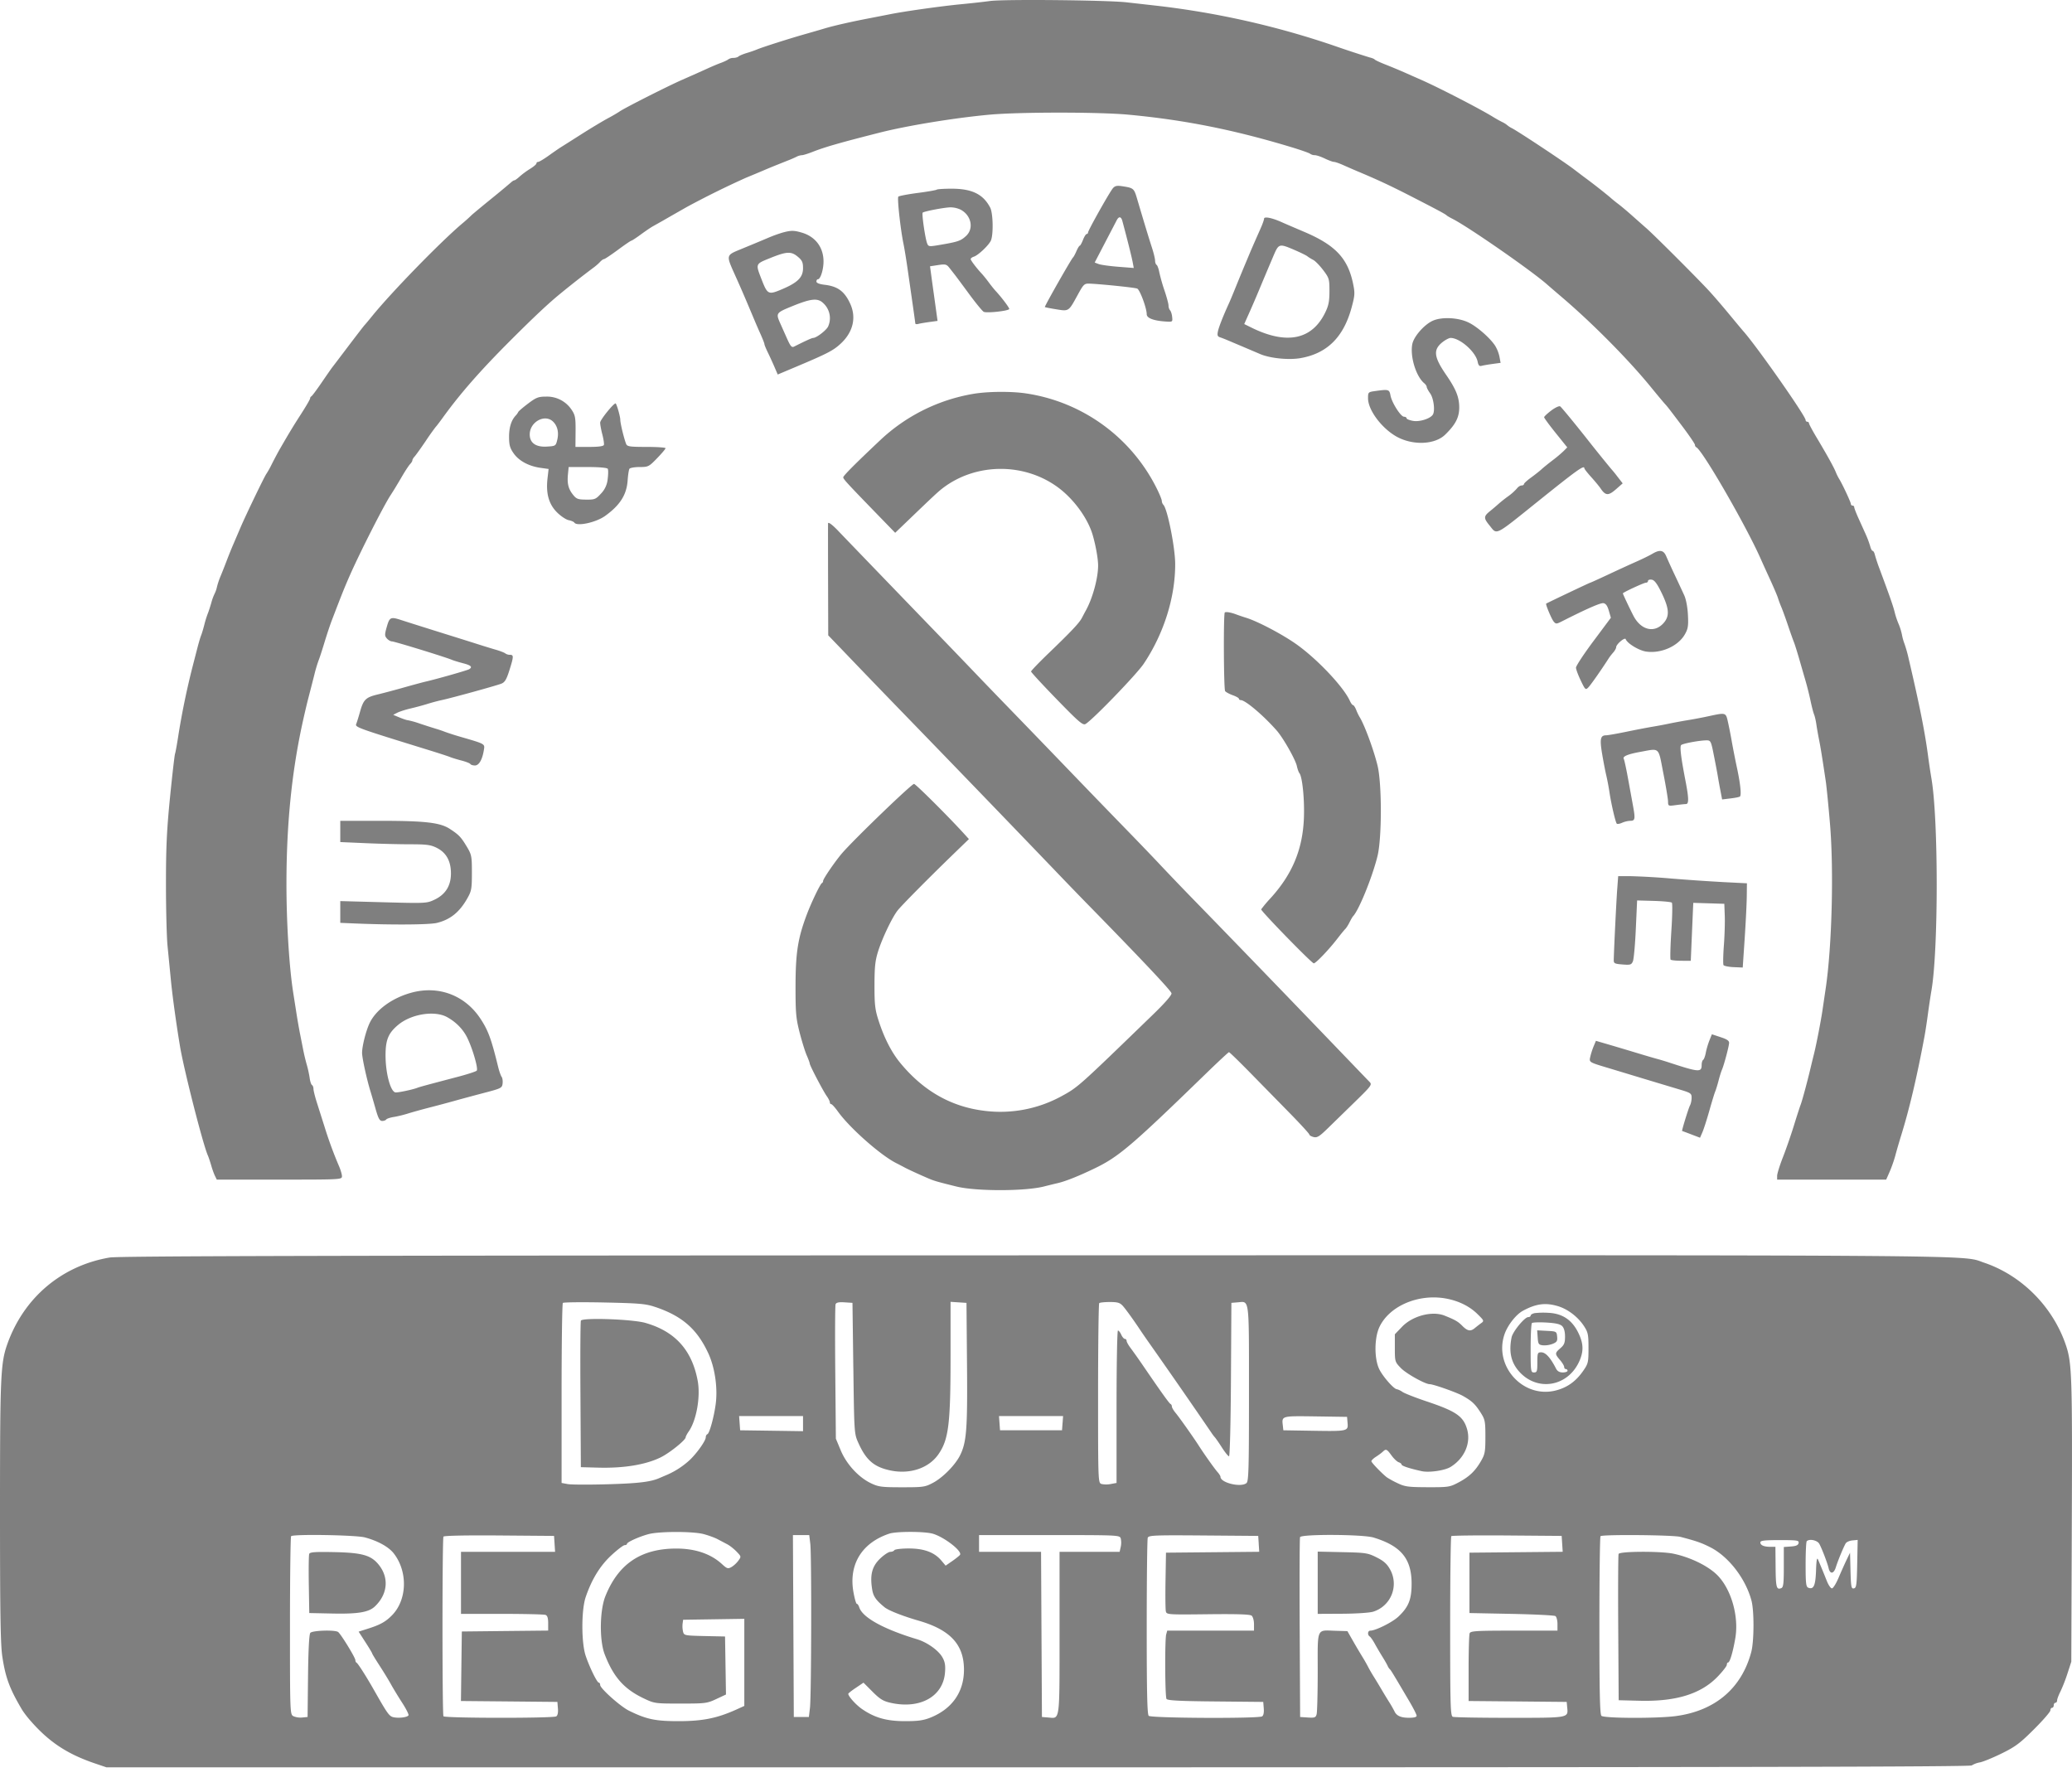 <svg width="80" height="69" xmlns="http://www.w3.org/2000/svg">
    <path opacity=".5" fill-rule="evenodd" clip-rule="evenodd" d="M38.222.039c-.213.03-.723.087-1.133.126-.765.074-2.178.273-2.75.389-.179.035-.543.107-.81.158-.685.132-1.343.282-1.683.384-.16.048-.524.154-.81.235-.61.174-1.628.5-1.812.58a4.391 4.391 0 0 1-.388.134c-.142.043-.287.103-.32.134-.034.032-.123.057-.198.057a.355.355 0 0 0-.197.055c-.034.03-.164.091-.288.137-.125.045-.372.15-.55.232-.179.082-.6.27-.94.419-.579.254-2.286 1.119-2.427 1.23a6.46 6.46 0 0 1-.453.262c-.213.116-.68.397-1.036.624-.355.226-.704.447-.774.49-.07.044-.28.188-.466.322-.187.133-.37.243-.407.243-.038 0-.068.026-.068.059s-.11.126-.243.208a3.21 3.21 0 0 0-.404.297c-.088.081-.18.148-.205.148-.025 0-.083.037-.13.081a34.71 34.71 0 0 1-.798.661c-.392.319-.727.598-.744.621a6.297 6.297 0 0 1-.357.318c-.857.73-2.716 2.64-3.463 3.56-.124.153-.256.311-.293.35-.037.04-.32.408-.63.817-.31.41-.587.774-.615.81-.029.035-.211.297-.406.582-.194.285-.375.527-.402.54-.027.011-.049.048-.049.08 0 .034-.155.3-.344.594-.308.478-.443.7-.833 1.375-.062.107-.194.355-.293.55a3.6 3.6 0 0 1-.215.389c-.05.047-.788 1.575-1 2.071l-.291.68c-.062.142-.18.434-.26.647-.082.214-.186.476-.232.583a2.953 2.953 0 0 0-.128.388 1.087 1.087 0 0 1-.09.26 2.078 2.078 0 0 0-.129.355c-.046.16-.108.35-.138.421a4.12 4.12 0 0 0-.13.42c-.04.161-.098.35-.127.422-.03.07-.101.318-.16.55l-.167.647a29.64 29.64 0 0 0-.544 2.622c-.054.356-.114.69-.133.742-.02.053-.107.81-.194 1.681-.127 1.268-.158 1.943-.157 3.368 0 .98.028 2.045.06 2.365l.13 1.327c.06.623.208 1.694.352 2.557.15.902.885 3.783 1.073 4.208.031.07.09.246.131.388.04.143.106.325.145.405l.071.145h2.417c2.377 0 2.416-.002 2.416-.13 0-.072-.054-.254-.12-.404a15.595 15.595 0 0 1-.552-1.505l-.296-.933c-.073-.228-.132-.467-.132-.53s-.026-.131-.058-.15c-.032-.02-.073-.146-.09-.28a4.086 4.086 0 0 0-.11-.502 7.572 7.572 0 0 1-.133-.55l-.128-.647c-.039-.196-.1-.546-.136-.777a776.56 776.56 0 0 0-.127-.81c-.155-.985-.262-2.7-.261-4.207.001-2.212.189-4.162.58-6.02.075-.356.193-.866.262-1.133.07-.267.174-.675.233-.906a5.5 5.5 0 0 1 .162-.55c.031-.072.131-.377.223-.68.091-.303.222-.696.29-.874.402-1.05.494-1.278.701-1.748.386-.876 1.294-2.664 1.561-3.075.136-.21.217-.342.472-.776.115-.196.248-.395.294-.442.046-.047.084-.11.084-.141 0-.03.036-.094.081-.141.045-.047.24-.319.433-.603a9.69 9.69 0 0 1 .39-.55c.022-.018.154-.192.294-.386.657-.906 1.426-1.783 2.556-2.915.943-.943 1.51-1.476 1.98-1.857a37.323 37.323 0 0 1 1.223-.96c.1-.071.228-.18.284-.243.056-.062.127-.113.156-.113.03 0 .27-.16.536-.356.264-.196.5-.356.521-.356.023 0 .19-.11.371-.243.182-.133.39-.274.462-.313l.374-.21c.315-.182.637-.365.939-.537a35.009 35.009 0 0 1 2.282-1.127c.231-.095.537-.223.68-.284.23-.099.37-.156 1.003-.408.089-.036.212-.09.274-.122a.549.549 0 0 1 .202-.057c.049 0 .231-.057.405-.125.476-.188 1.04-.35 2.582-.742 1.083-.276 2.933-.577 4.272-.698 1.165-.104 4.213-.104 5.34.001 2.166.201 4.095.586 6.312 1.259.356.108.675.22.709.25a.32.32 0 0 0 .181.055c.066 0 .24.058.388.13.147.07.305.129.35.129.047 0 .209.056.36.124.153.068.38.167.504.22.841.352 1.313.573 2.169 1.012 1.011.52 1.273.66 1.327.715.018.018.118.076.224.13.6.303 3.013 1.977 3.639 2.524.102.09.372.322.602.518 1.167.997 2.537 2.38 3.397 3.431.247.303.495.6.55.66.12.133.111.121.7.9.257.343.468.654.468.691 0 .038.022.078.049.09.236.105 1.935 3.048 2.497 4.326.055.125.215.478.356.784.14.306.277.627.303.712.025.085.084.242.13.35.045.106.162.426.258.711s.2.576.23.648c.029.07.116.347.194.614.077.267.19.66.253.874.062.214.15.564.194.777.045.214.105.447.134.518.03.071.07.246.09.388.02.143.067.405.102.583.061.302.12.67.262 1.618.031.214.105.957.163 1.651.15 1.802.073 4.736-.167 6.344l-.124.841c-.06.409-.242 1.35-.327 1.683a44.8 44.8 0 0 0-.134.55c-.128.54-.33 1.287-.386 1.425-.028.07-.144.429-.257.795-.113.367-.305.92-.427 1.23-.121.31-.22.629-.22.71v.145h4.211l.135-.307c.074-.17.173-.453.22-.631.047-.178.149-.528.226-.777.32-1.033.606-2.252.899-3.82.033-.177.093-.57.133-.873.041-.303.1-.696.131-.874.275-1.557.275-6.664 0-8.221a27.32 27.32 0 0 1-.13-.874c-.126-.938-.322-1.92-.743-3.722a5.265 5.265 0 0 0-.163-.583 2.068 2.068 0 0 1-.1-.356 2.242 2.242 0 0 0-.131-.42 3.121 3.121 0 0 1-.151-.454c-.058-.236-.177-.578-.588-1.683a6.4 6.4 0 0 1-.177-.534c-.018-.08-.056-.145-.084-.145-.027 0-.07-.08-.094-.176a3.68 3.68 0 0 0-.176-.47l-.287-.635c-.084-.188-.154-.37-.154-.404a.064.064 0 0 0-.065-.063.065.065 0 0 1-.065-.065c0-.065-.34-.791-.455-.97a1.94 1.94 0 0 1-.128-.26c-.075-.188-.345-.674-.75-1.351-.157-.263-.285-.503-.285-.534 0-.031-.029-.057-.065-.057a.065.065 0 0 1-.064-.065c0-.157-1.859-2.811-2.395-3.42-.054-.061-.295-.35-.537-.643-.241-.293-.59-.7-.776-.903-.416-.456-2.14-2.18-2.445-2.445-.123-.107-.37-.326-.55-.486-.179-.16-.422-.364-.54-.453a4.84 4.84 0 0 1-.321-.263 23.32 23.32 0 0 0-1.012-.788l-.39-.296c-.356-.272-2.105-1.431-2.363-1.566a.94.94 0 0 1-.194-.124.876.876 0 0 0-.194-.12 5.41 5.41 0 0 1-.356-.2c-.512-.316-2.111-1.14-2.784-1.435a230.7 230.7 0 0 1-.647-.286 22.41 22.41 0 0 0-.712-.296c-.214-.084-.403-.172-.42-.196-.018-.023-.106-.06-.195-.08a40.632 40.632 0 0 1-1.392-.459A32.807 32.807 0 0 0 44.696.225L43.498.09c-.765-.086-4.749-.125-5.276-.051Zm4.748 7.227c-.128.148-.96 1.629-.96 1.708 0 .033-.025.06-.053.06-.03 0-.093.101-.142.226-.049.124-.105.226-.126.226-.02 0-.078.095-.128.21-.05.116-.11.226-.131.243-.064.053-1.11 1.893-1.088 1.915.01.011.208.05.438.087.492.08.476.09.824-.545.236-.431.259-.453.472-.445.426.016 1.728.15 1.83.19.103.04.369.755.369.992 0 .146.257.247.712.279.289.02.29.018.27-.175-.01-.106-.047-.222-.08-.255a.301.301 0 0 1-.06-.183c0-.067-.07-.33-.157-.586a7.074 7.074 0 0 1-.201-.708c-.025-.134-.072-.26-.103-.279-.032-.02-.058-.093-.058-.163s-.054-.294-.12-.498c-.114-.35-.298-.954-.57-1.875-.123-.42-.138-.433-.575-.5-.206-.032-.283-.016-.363.076Zm-6.801.055c-.02.02-.35.078-.734.128s-.721.115-.75.143c-.05.05.083 1.266.2 1.83.034.16.11.626.168 1.035.236 1.643.283 1.977.286 2.027.001.03.054.04.116.022.062-.017.255-.05.428-.074l.316-.043-.042-.302-.1-.723c-.033-.232-.08-.57-.104-.753l-.045-.33.313-.048c.281-.042.326-.031.433.105l.196.25c.043.053.296.394.563.757.267.363.524.676.572.695.136.056.982-.04.982-.113 0-.057-.317-.474-.537-.707a5.19 5.19 0 0 1-.255-.32 5.042 5.042 0 0 0-.26-.324c-.197-.208-.437-.522-.437-.572 0-.031.056-.074.124-.095.161-.052.548-.413.649-.606.109-.209.095-1.066-.02-1.288-.27-.518-.703-.73-1.492-.73-.294 0-.55.017-.57.036Zm.914.77c.417.216.527.731.217 1.018-.202.188-.311.226-.977.34-.462.079-.476.077-.528-.058-.076-.202-.211-1.14-.17-1.181.05-.05.806-.196 1.063-.205a.945.945 0 0 1 .395.086Zm6.251.44c.21.782.367 1.413.406 1.628l.034.187-.602-.047c-.33-.026-.67-.073-.754-.105l-.152-.058.397-.762.456-.875c.082-.155.168-.142.215.032Zm5.472-.088c0 .04-.061.212-.136.38-.303.684-.37.84-.512 1.181a85.647 85.647 0 0 0-.481 1.165c-.094.232-.198.48-.231.55-.21.458-.38.888-.419 1.062-.035.161-.02.209.075.24.065.022.206.076.312.122l.615.26.62.264c.38.165 1.102.239 1.56.16 1.034-.18 1.67-.813 1.98-1.967.123-.456.128-.547.055-.901-.205-.993-.69-1.503-1.917-2.02-.32-.136-.706-.301-.857-.369-.369-.164-.664-.22-.664-.127Zm-18.578.533a5.217 5.217 0 0 0-.55.198c-.384.162-.59.248-1.069.445-.584.24-.58.221-.23 1 .182.403.35.79.522 1.198l.259.615c.045.106.143.332.219.5.075.17.137.33.136.357 0 .027.057.165.126.308.07.142.185.394.257.56l.13.302.764-.322c1.17-.494 1.389-.609 1.674-.876.475-.444.605-1.007.358-1.541-.218-.473-.48-.666-.983-.725-.207-.025-.319-.069-.319-.126 0-.049.026-.088.057-.088.104 0 .224-.398.217-.715-.012-.53-.32-.93-.831-1.083-.305-.09-.42-.092-.737-.007Zm20.252.92c.048.039.15.101.224.139.075.037.247.213.382.39.232.308.244.347.244.813 0 .389-.032.558-.16.821-.511 1.061-1.492 1.262-2.86.585l-.27-.133.133-.299c.163-.363.31-.702.505-1.172.157-.375.289-.689.489-1.159.2-.472.224-.48.757-.255.257.11.508.23.556.27Zm-19.675.017c.165.138.2.215.2.44 0 .353-.203.556-.814.815-.527.223-.558.207-.789-.387-.234-.604-.242-.586.34-.82.633-.256.807-.264 1.063-.048Zm.95 1.763c.276.23.364.609.218.93-.066.144-.452.44-.573.44-.051 0-.3.113-.736.333-.095.048-.14-.002-.28-.315l-.253-.568c-.183-.41-.178-.417.485-.686.678-.275.935-.306 1.14-.134Zm23.553.712c-.33.155-.726.611-.78.902-.09.478.145 1.243.462 1.506.052.043.095.107.095.142 0 .034.061.148.136.253.132.186.193.668.102.815-.096.156-.505.287-.76.244-.14-.024-.255-.07-.255-.102 0-.032-.044-.059-.098-.059-.126 0-.47-.54-.523-.82-.044-.235-.07-.243-.567-.175-.297.041-.3.044-.3.285 0 .44.504 1.128 1.071 1.46.623.365 1.5.339 1.906-.057.408-.397.55-.678.544-1.075-.006-.385-.13-.688-.502-1.23-.472-.686-.51-.963-.168-1.248.12-.1.272-.182.337-.182.359 0 .967.534 1.044.917.029.144.067.184.152.16.063-.017.254-.05.424-.073l.31-.042-.044-.239a1.377 1.377 0 0 0-.173-.432c-.2-.299-.694-.73-1.018-.886-.406-.197-1.048-.226-1.395-.064Zm-17.765 2.824a6.924 6.924 0 0 0-3.56 1.784c-.974.918-1.425 1.372-1.425 1.432 0 .069.145.226 1.322 1.439l.683.703.438-.42c1.078-1.036 1.226-1.173 1.409-1.312 1.294-.981 3.167-.98 4.47.002.595.45 1.123 1.18 1.308 1.813.118.402.21.92.21 1.184 0 .482-.211 1.256-.471 1.729-.04.07-.109.202-.155.29-.1.194-.416.529-1.303 1.381-.363.35-.66.66-.66.688 0 .029.446.512.991 1.073.85.875 1.009 1.011 1.11.955.266-.149 1.973-1.915 2.249-2.327.777-1.16 1.22-2.568 1.215-3.86-.003-.632-.3-2.12-.455-2.275a.25.25 0 0 1-.062-.154c0-.051-.09-.27-.2-.489a6.746 6.746 0 0 0-5.028-3.657c-.582-.09-1.528-.08-2.086.021Zm-17.155.37c-.195.147-.366.293-.378.324a.569.569 0 0 1-.097.136c-.172.182-.258.457-.258.82 0 .314.032.434.174.637.2.29.585.499 1.037.563l.315.044-.042.371c-.065.575.05.987.366 1.303.146.146.349.282.45.302.101.02.2.063.219.093.097.158.838-.002 1.192-.258.574-.413.828-.814.867-1.366.014-.21.046-.413.069-.45.024-.039.2-.07.39-.07.336 0 .362-.013.677-.338.18-.186.328-.361.328-.389 0-.027-.332-.05-.738-.05-.642 0-.743-.015-.783-.113-.085-.213-.227-.8-.227-.937 0-.115-.118-.539-.174-.625-.041-.064-.603.623-.603.738 0 .073.038.28.085.459.046.18.073.36.059.402-.017.05-.208.076-.562.076h-.536l.005-.599c.004-.527-.014-.626-.15-.83a1.14 1.14 0 0 0-.985-.513c-.302 0-.387.033-.7.27Zm39.504.269c-.15.113-.272.229-.273.257-.002.028.199.301.445.607l.448.557-.14.142a5.18 5.18 0 0 1-.432.362c-.16.122-.35.275-.42.341-.072.066-.254.21-.405.32-.152.109-.275.223-.275.252 0 .03-.042.054-.094.054-.051 0-.131.052-.178.116a2.038 2.038 0 0 1-.343.305 5.167 5.167 0 0 0-.365.289c-.059.054-.21.183-.337.286-.24.194-.243.266-.018.54.31.38.159.455 1.92-.958 1.484-1.191 1.742-1.375 1.747-1.242 0 .027.12.18.265.34.144.16.308.358.363.44.19.28.298.286.587.035l.265-.232-.207-.267a4.557 4.557 0 0 0-.245-.3 64.209 64.209 0 0 1-.963-1.197c-.508-.64-.958-1.185-1-1.21-.04-.023-.197.05-.345.163Zm-38.534.43c.17.172.226.423.156.707-.056.229-.065.234-.405.254-.423.024-.656-.143-.656-.47 0-.486.59-.806.905-.49Zm2.107 1.818c.023.037.021.216-.003.397a.92.92 0 0 1-.26.563c-.198.216-.242.234-.572.23-.315-.002-.376-.025-.507-.19-.18-.227-.23-.43-.194-.793l.027-.275h.733c.441 0 .75.027.776.068Zm8.506 2.109c-.002.03-.002 1.016.001 2.189l.006 2.132.468.486a535.257 535.257 0 0 0 2.466 2.559 1644.51 1644.51 0 0 1 5.776 5.986c.353.37.976 1.016 1.386 1.434 2.065 2.112 3.141 3.255 3.158 3.355.012.07-.252.372-.714.82-2.922 2.83-2.89 2.801-3.55 3.162a4.92 4.92 0 0 1-2.966.554c-1.283-.158-2.353-.768-3.243-1.848-.339-.412-.623-.968-.84-1.644-.134-.416-.156-.61-.155-1.36.002-.725.027-.95.147-1.327.163-.507.533-1.28.742-1.55.15-.193 1.152-1.206 2.136-2.16l.621-.601-.188-.207c-.614-.674-1.868-1.923-1.932-1.923-.094 0-2.26 2.086-2.764 2.66-.26.298-.745 1.002-.745 1.084 0 .035-.022.075-.048.086-.062.028-.41.752-.585 1.22-.341.906-.428 1.456-.432 2.718-.002 1.059.015 1.27.153 1.813.086.338.21.738.275.89.066.15.12.297.12.325 0 .073.509 1.047.655 1.255.067.094.121.203.121.242 0 .04.025.071.054.071.03 0 .148.13.262.29.452.629 1.64 1.68 2.245 1.985.105.053.249.128.32.167.141.076.579.277.941.432.212.09.342.127 1.066.306.757.187 2.644.186 3.382-.002.151-.039.384-.096.518-.127.308-.07.822-.275 1.44-.573.924-.446 1.422-.87 4.239-3.605.498-.484.923-.88.944-.88.022 0 .387.355.811.787l1.531 1.562c.419.427.76.8.76.83 0 .03.074.074.164.097.136.034.223-.02.534-.322l.954-.93c.762-.742.78-.766.67-.88-.049-.049-.641-.665-1.318-1.37-1.8-1.874-3.926-4.075-5.47-5.66-.41-.42-.987-1.023-1.284-1.339-.296-.316-.923-.968-1.391-1.448a612.79 612.79 0 0 1-2.244-2.321 845.68 845.68 0 0 0-2.137-2.213c-.409-.422-.99-1.023-1.29-1.337-.3-.314-.925-.965-1.391-1.447-1.883-1.95-3.787-3.925-3.962-4.11-.242-.257-.411-.384-.417-.313Zm31.82 1.176c-.106.063-.383.199-.614.301-.232.102-.722.327-1.09.5-.367.172-.679.313-.692.313-.022 0-1.662.78-1.697.806-.032.025.205.59.29.693.085.1.108.099.329-.014.956-.484 1.476-.712 1.59-.696.093.014.155.1.21.291l.079.272-.675.905c-.371.497-.674.957-.672 1.023.001.065.084.288.184.496.17.356.187.372.29.268.09-.09.503-.678.786-1.12.035-.056.115-.16.178-.23.062-.072.113-.163.113-.203 0-.116.337-.4.369-.312.057.162.508.436.784.478.579.087 1.245-.209 1.503-.67.119-.21.137-.326.115-.746-.014-.293-.073-.604-.143-.756a85.921 85.921 0 0 0-.362-.777 26.178 26.178 0 0 1-.332-.728c-.102-.243-.25-.269-.542-.094Zm.346 1.47c.307.622.334.916.11 1.182-.356.424-.892.302-1.184-.27-.155-.302-.404-.831-.404-.857 0-.036.81-.412.889-.412.045 0 .082-.03.082-.069 0-.038.064-.06.142-.048.103.015.203.144.365.474Zm-16.848.794c-.055.054-.042 2.949.013 3.032.026.04.157.11.29.159.134.047.243.11.243.138 0 .029.031.052.07.052.176 0 .87.587 1.386 1.172.254.288.727 1.123.782 1.378.023.11.067.232.097.27.117.145.205 1.055.172 1.776-.055 1.185-.451 2.13-1.277 3.042a4.952 4.952 0 0 0-.371.44c-.02.06 1.953 2.085 2.031 2.085.078 0 .578-.523.9-.939.137-.178.28-.353.317-.388.038-.036.112-.152.165-.26.054-.106.112-.208.13-.226.223-.222.747-1.51.949-2.33.171-.699.171-2.798 0-3.496-.155-.627-.506-1.576-.696-1.877a2.095 2.095 0 0 1-.13-.275c-.04-.098-.093-.178-.12-.178-.026 0-.082-.076-.124-.17-.248-.543-1.27-1.622-2.076-2.19-.533-.375-1.47-.869-1.914-1.008a8.048 8.048 0 0 1-.388-.131c-.207-.08-.41-.115-.45-.076Zm-32.354.549c-.086.303-.086.352.002.453.054.062.143.113.196.113.097 0 2.061.604 2.31.71.071.03.268.09.437.134.307.079.373.144.235.23-.072.044-1.23.374-1.675.477-.125.029-.504.131-.842.227-.338.096-.794.217-1.013.27-.467.113-.55.195-.685.67-.055.197-.12.404-.143.461-.055.134-.027.145 2.845 1.032.356.11.705.224.776.254.072.03.269.09.439.134.17.044.325.105.344.136.019.03.098.055.176.055.156 0 .285-.222.345-.595.04-.243.063-.23-.883-.506a9.827 9.827 0 0 1-.615-.196 4.63 4.63 0 0 0-.356-.121 26.635 26.635 0 0 1-.62-.199 3.39 3.39 0 0 0-.46-.13c-.038 0-.181-.047-.318-.104l-.249-.104.16-.082c.088-.045.32-.12.516-.165.196-.046.487-.124.648-.175.16-.05.407-.117.55-.147.37-.078 2.105-.556 2.303-.635.132-.052.197-.159.308-.51.17-.54.172-.603.023-.603a.317.317 0 0 1-.178-.053c-.034-.03-.192-.092-.352-.139-.16-.046-.452-.136-.648-.198-.196-.063-.88-.278-1.521-.478-.64-.2-1.296-.408-1.456-.46-.454-.15-.49-.135-.599.244Zm51.025 3.456c-.231.05-.595.119-.809.153-.214.035-.534.095-.712.132-.178.038-.47.092-.647.121-.178.03-.625.115-.992.191-.368.076-.721.138-.785.138-.22 0-.252.134-.163.68.047.285.119.663.16.841.043.178.101.484.13.68.07.466.233 1.162.283 1.212.021.021.113.005.204-.036a.942.942 0 0 1 .324-.076c.178 0 .19-.077.097-.582l-.186-1.019c-.072-.4-.15-.755-.17-.79-.057-.092.153-.182.618-.266.79-.143.706-.22.908.813.098.498.18.99.183 1.093.003.184.007.186.304.145.165-.022.34-.04.388-.04.115 0 .111-.226-.014-.875-.18-.93-.23-1.343-.172-1.402.061-.061.716-.183.987-.183.153 0 .17.033.28.598.066.33.133.686.15.793.017.107.061.351.098.542l.067.349.326-.04c.18-.02.342-.054.363-.074.06-.061.017-.485-.114-1.1-.069-.321-.157-.773-.198-1.004-.04-.231-.107-.574-.149-.76-.086-.386-.073-.382-.759-.234ZM13.138 32.1v.41l.982.043c.54.024 1.315.043 1.724.043.628 0 .786.021 1.018.137.368.184.549.51.549.99 0 .475-.212.812-.637 1.013-.295.14-.338.142-1.969.098l-1.667-.045v.84l.567.024c1.445.06 2.868.05 3.165-.022.511-.126.864-.408 1.164-.931.171-.3.185-.375.186-1.004 0-.639-.012-.699-.193-1.002-.227-.378-.305-.461-.655-.69-.378-.248-.954-.314-2.709-.314h-1.525v.41Zm49.303 2.227c-.033.432-.123 2.27-.134 2.727-.004.14.027.157.335.182.307.024.347.012.404-.122.035-.082.086-.644.113-1.25l.05-1.1.646.018c.355.01.668.04.695.068.028.027.019.524-.02 1.104-.037.58-.05 1.074-.027 1.096.022.023.207.042.41.043l.368.002.04-.939.048-1.119.009-.18.598.018.6.019.017.453c.01.25-.005.767-.034 1.152-.029.384-.035.727-.014.761.022.035.197.07.39.079l.352.015.076-1.133c.041-.623.078-1.355.08-1.626l.006-.493-.89-.045a77.766 77.766 0 0 1-2.02-.138 27.586 27.586 0 0 0-1.596-.093h-.465l-.037.501Zm-46.552 3.997c-.747.203-1.372.658-1.619 1.177-.141.299-.29.886-.29 1.148 0 .198.183 1.033.327 1.495.033.107.12.405.193.663.105.372.158.47.256.47.067 0 .138-.026.157-.057.02-.03.152-.075.295-.097.144-.023.384-.082.536-.13.151-.048.523-.152.825-.23.303-.077.754-.198 1.004-.268.249-.07.759-.207 1.132-.305.646-.169.681-.187.7-.358.012-.1-.005-.216-.038-.258-.032-.043-.095-.223-.138-.401-.262-1.07-.382-1.394-.68-1.845-.595-.903-1.615-1.288-2.66-1.004Zm1.374.945c.343.19.61.461.772.785.21.421.44 1.214.37 1.283-.032.032-.35.136-.705.23-1.304.343-1.489.394-1.584.43-.167.066-.699.18-.835.18-.195 0-.395-.727-.395-1.432 0-.603.109-.862.491-1.18.506-.42 1.406-.561 1.886-.296Zm48.738.9c-.053.13-.116.344-.14.475-.025.132-.07.255-.102.274-.032.02-.058.108-.058.196 0 .291-.106.284-1.23-.084-.16-.053-.378-.119-.485-.147-.107-.028-.456-.13-.777-.228-.32-.097-.81-.243-1.086-.324l-.504-.147-.088.21a2.872 2.872 0 0 0-.13.404c-.048.219-.068.207.772.458l1.295.392 1.343.404c.473.14.502.159.502.331 0 .1-.028.234-.063.296-.055.1-.328.986-.303.986.005 0 .163.058.35.13l.341.13.092-.211c.051-.116.17-.487.266-.826.095-.338.197-.673.227-.744.03-.071.088-.26.13-.42.04-.161.1-.35.131-.422.076-.172.264-.874.276-1.028.007-.092-.072-.148-.328-.232l-.336-.111-.095.237Zm-61.763 8.38c-1.856.315-3.314 1.546-3.953 3.337C.022 52.624 0 53.133 0 58.36c0 3.937.02 5.143.09 5.6.124.813.277 1.226.753 2.035.051.087.18.26.287.385.73.851 1.437 1.327 2.525 1.698l.453.154h35.965c26.724 0 35.989-.019 36.056-.073a.92.92 0 0 1 .318-.118c.124-.024.503-.18.841-.346.527-.259.706-.393 1.246-.933.348-.346.632-.675.632-.729 0-.054.029-.099.064-.099.036 0 .065-.044.065-.097 0-.053.03-.097.065-.097s.065-.041.065-.091c0-.05.057-.203.127-.34a6.15 6.15 0 0 0 .274-.702l.147-.453.02-5.438c.021-5.483.002-6.077-.214-6.738-.49-1.497-1.7-2.73-3.167-3.227-.912-.308 1.011-.293-36.642-.285-26.956.005-35.386.025-35.732.084Zm51.637 1.593c.473.095.879.301 1.18.6.247.244.252.257.13.344-.069.05-.177.134-.24.186-.165.14-.282.12-.484-.083-.17-.171-.273-.23-.683-.395-.479-.193-1.239.006-1.644.429l-.279.29v.533c0 .525.004.536.236.775.206.212.935.619 1.109.619.14 0 1.037.316 1.277.45.355.2.475.312.69.647.17.267.184.334.184.933 0 .58-.017.674-.172.942-.226.389-.456.606-.877.828-.326.172-.385.18-1.184.178-.755-.003-.876-.02-1.166-.16a3.416 3.416 0 0 1-.408-.223c-.212-.17-.595-.569-.595-.621 0-.032.08-.11.178-.172.098-.063.216-.151.264-.196.123-.117.154-.104.335.145.089.123.213.24.275.262.062.02.113.06.113.088 0 .053.297.151.777.257.285.063.888-.024 1.111-.16.54-.33.8-.926.64-1.467-.146-.496-.426-.687-1.57-1.07-.417-.14-.83-.302-.92-.36a.692.692 0 0 0-.219-.107c-.113 0-.546-.493-.682-.777-.194-.403-.19-1.2.007-1.621.39-.829 1.54-1.31 2.617-1.094Zm-30.567.32c1.033.35 1.604.85 2.037 1.78.25.536.367 1.308.293 1.926-.06.498-.243 1.174-.326 1.203-.034.012-.062.065-.062.118 0 .128-.318.584-.6.86a3.132 3.132 0 0 1-.889.587l-.291.124c-.341.153-.816.21-2.016.244-.716.02-1.408.017-1.537-.007l-.234-.044v-3.45c0-1.897.022-3.472.049-3.5.026-.027.747-.035 1.602-.017 1.375.03 1.602.05 1.974.177Zm7.64 2.363c.033 2.515.033 2.526.194 2.884.298.665.606.93 1.238 1.062.758.158 1.488-.09 1.86-.635.389-.57.461-1.166.461-3.805v-2.07l.307.02.308.02.02 2.362c.022 2.491-.016 3.004-.26 3.508-.182.377-.668.874-1.055 1.078-.304.161-.376.172-1.197.171-.789 0-.906-.016-1.198-.156-.48-.23-.946-.739-1.167-1.273l-.186-.447-.023-2.549c-.013-1.401-.008-2.59.012-2.641.026-.067.122-.088.344-.074l.308.02.033 2.525Zm10.4-2.412c.119.133.418.547.668.924.053.08.186.274.295.429a300.595 300.595 0 0 1 2.456 3.54c.036.056.096.138.135.18.039.043.166.226.282.408.116.18.237.33.269.33.032 0 .064-1.299.074-2.962l.017-2.962.247-.02c.457-.038.432-.236.432 3.516 0 2.929-.013 3.393-.097 3.463-.214.178-1.003-.012-1.003-.242 0-.032-.051-.114-.113-.183-.109-.12-.524-.705-.728-1.025-.199-.311-.75-1.09-.89-1.257-.08-.096-.146-.208-.146-.25 0-.04-.023-.084-.05-.096-.05-.022-.338-.423-1.038-1.446a24.576 24.576 0 0 0-.507-.718c-.084-.11-.153-.234-.153-.275 0-.041-.03-.075-.066-.075-.037 0-.1-.073-.14-.162-.04-.089-.098-.162-.128-.162s-.054 1.324-.054 2.943v2.942l-.221.041a.909.909 0 0 1-.356 0c-.135-.044-.136-.053-.136-3.492 0-1.896.02-3.467.044-3.491.023-.024.208-.043.41-.043.297 0 .39.027.496.145Zm16.807.016c.382.115.773.416 1.004.77.155.239.173.327.173.849 0 .55-.012.6-.206.879-.28.402-.608.639-1.046.753-1.266.332-2.423-.94-1.986-2.18.123-.346.441-.75.704-.893.508-.276.877-.324 1.357-.178Zm-.91.27c-.08.017-.146.058-.146.091 0 .033-.042.06-.092.06-.141 0-.6.558-.645.785-.109.545-.024.948.271 1.293.7.816 1.907.62 2.349-.384.156-.354.156-.636.001-.992-.245-.565-.624-.839-1.199-.867a3.006 3.006 0 0 0-.54.013Zm-36.817.289c-.019.049-.027 1.342-.017 2.872l.016 2.784.655.018c.996.028 1.84-.11 2.424-.395.346-.17.968-.67.968-.778 0-.03.053-.132.12-.227.297-.427.458-1.34.344-1.952-.221-1.188-.874-1.91-2.023-2.237-.5-.143-2.44-.21-2.487-.085Zm37.888.21c.07.071.11.214.11.405 0 .24-.033.322-.178.447-.219.188-.22.22-.017.457.09.104.162.225.162.27 0 .044.03.08.065.08s.065.03.065.065-.083.065-.184.065c-.125 0-.208-.047-.259-.146-.22-.429-.404-.631-.575-.631-.137 0-.148.027-.148.388 0 .345-.014.389-.129.389-.123 0-.13-.044-.13-.928 0-.51.022-.95.05-.978.026-.027.275-.037.553-.021.36.02.536.06.615.138Zm-.946.442c.018.253.037.28.205.3a.9.9 0 0 0 .375-.058c.162-.067.188-.11.171-.28-.019-.197-.027-.202-.395-.221l-.376-.02.02.279Zm-28.365 3.322v.293l-1.214-.018-1.214-.017-.02-.275-.02-.275h2.468v.292Zm10.02-.017-.02.275h-2.394l-.02-.275-.02-.275h2.475l-.02.275Zm11.005-.002c.026.313.001.318-1.38.295l-1.1-.018-.02-.184c-.044-.375-.059-.37 1.265-.352l1.215.018.02.24Zm-24.866 4.284c.185.049.425.136.534.193l.38.2c.098.051.261.18.362.285.182.19.183.193.063.355-.066.09-.186.199-.267.243-.13.071-.17.058-.356-.113-.435-.402-1.043-.608-1.789-.604-1.35.007-2.22.597-2.718 1.842-.22.549-.233 1.703-.028 2.236.34.883.748 1.344 1.51 1.707.414.197.436.2 1.424.2.955 0 1.021-.008 1.377-.175l.374-.175-.018-1.12-.018-1.12-.792-.017c-.772-.018-.793-.022-.83-.172a.956.956 0 0 1-.017-.305l.021-.152 1.182-.018 1.18-.018v3.363l-.306.139c-.744.335-1.297.447-2.213.449-.914.001-1.256-.07-1.934-.404-.33-.162-1.113-.861-1.113-.993 0-.05-.023-.09-.051-.09-.068 0-.358-.591-.508-1.037-.17-.503-.17-1.765 0-2.265.236-.692.558-1.215.997-1.62.23-.213.46-.387.509-.387.049 0 .089-.022.089-.05 0-.067.484-.284.841-.377.416-.108 1.71-.108 2.115 0Zm8.85-.014c.44.127 1.142.67 1.053.814-.02.032-.154.14-.296.239l-.26.18-.164-.195c-.269-.32-.667-.468-1.26-.468-.283 0-.533.03-.555.065-.021.036-.092.065-.157.065s-.237.112-.382.25c-.327.306-.413.642-.315 1.22.043.253.15.404.475.669.155.126.695.339 1.317.519 1.223.354 1.749.923 1.749 1.893 0 .857-.456 1.51-1.287 1.846-.276.111-.482.14-.985.14-.707 0-1.166-.127-1.656-.462-.237-.161-.539-.495-.539-.594 0-.02.132-.124.294-.232l.293-.198.35.35c.287.287.412.363.7.428 1.131.253 2.021-.24 2.097-1.162.023-.277 0-.415-.095-.587-.15-.272-.59-.587-.985-.706-1.293-.39-2.107-.84-2.231-1.233-.024-.074-.065-.134-.093-.134-.028 0-.086-.203-.13-.45-.191-1.069.323-1.907 1.386-2.26.274-.09 1.358-.089 1.676.003Zm-21.926.143c.502.134.92.365 1.117.62.54.695.517 1.767-.05 2.366-.252.264-.465.385-.957.54l-.351.112.26.404c.144.222.261.418.261.435 0 .018.128.228.284.468.155.239.355.566.443.726.088.16.282.479.43.708.149.229.26.448.248.485-.027.082-.39.127-.598.074-.134-.034-.22-.146-.557-.733a904.13 904.13 0 0 0-.24-.42c-.268-.467-.563-.925-.608-.945-.027-.012-.049-.057-.049-.1 0-.1-.57-1.027-.67-1.091-.135-.086-.991-.057-1.069.036-.046.057-.077.634-.089 1.667l-.017 1.581-.207.02a.716.716 0 0 1-.34-.05c-.131-.07-.133-.112-.133-3.49 0-1.88.02-3.436.044-3.46.085-.086 2.5-.046 2.848.047Zm7.324.25.02.307h-3.633v2.395h1.58c.87 0 1.627.018 1.684.04.072.027.102.123.102.322v.283l-1.667.017-1.667.018-.017 1.342-.017 1.342 1.862.017 1.862.018.02.252c.014.158-.01.272-.064.306-.12.076-4.308.072-4.355-.004-.05-.08-.049-6.856 0-6.936.024-.037.873-.054 2.154-.044l2.116.017.02.307Zm9.874 0c.053.441.042 5.863-.013 6.327l-.042.356h-.582l-.017-3.512-.017-3.511h.63l.041.34Zm11.986-.21a.763.763 0 0 1 0 .324l-.043.193h-2.32v3.132c0 3.473.022 3.302-.433 3.264l-.247-.02-.017-3.188-.017-3.188h-2.394v-.647h2.715c2.668 0 2.715.002 2.756.13Zm5.327.208.02.307-1.8.017-1.8.017-.018 1.068c-.01.588-.005 1.127.013 1.198.03.126.078.129 1.627.111 1.138-.013 1.622.003 1.686.056.05.042.09.188.09.326v.251h-3.35l-.04.146c-.057.215-.047 2.398.012 2.491.038.06.519.085 1.893.097l1.842.018.02.252c.013.158-.01.272-.064.306-.143.09-4.286.07-4.378-.021-.058-.059-.077-.908-.077-3.426 0-1.841.018-3.394.04-3.45.035-.093.267-.102 2.152-.087l2.113.017.02.306Zm4.43-.244c1.065.323 1.473.818 1.473 1.783 0 .61-.117.9-.512 1.273-.23.216-.88.54-1.084.54-.101 0-.116.167-.02.226.035.023.123.148.195.28.071.13.203.354.292.497.089.142.18.302.204.356a.417.417 0 0 0 .084.13c.039.03.115.156.76 1.25.15.255.275.501.275.546 0 .053-.102.08-.307.078-.31-.002-.473-.078-.553-.257a4.418 4.418 0 0 0-.204-.355c-.09-.143-.222-.361-.295-.486a24.954 24.954 0 0 0-.294-.486 5.622 5.622 0 0 1-.224-.388 5.888 5.888 0 0 0-.222-.388 25.117 25.117 0 0 1-.367-.622l-.207-.363-.446-.013c-.761-.022-.7-.16-.7 1.569 0 .825-.02 1.567-.041 1.649-.035.132-.074.147-.34.13l-.298-.02-.017-3.43c-.01-1.888-.003-3.468.014-3.513.047-.122 2.423-.11 2.834.014Zm7.287.244.02.307-1.8.017-1.8.017v2.331l1.618.032c.89.018 1.655.056 1.7.085.044.029.08.167.08.307v.255h-1.676c-1.469 0-1.68.013-1.715.103-.022.056-.04.667-.04 1.358v1.256l1.894.017 1.893.018.02.214c.04.408.08.4-2.223.4-1.15 0-2.137-.017-2.193-.039-.092-.035-.103-.403-.103-3.485 0-1.895.02-3.465.044-3.49.025-.023.993-.035 2.153-.026l2.108.017.02.306Zm4.569-.268c.626.164.803.226 1.148.4.705.356 1.362 1.205 1.59 2.054.109.4.104 1.575-.007 1.992-.373 1.399-1.393 2.267-2.907 2.471-.718.097-2.78.09-2.879-.01-.058-.058-.077-.92-.077-3.484 0-1.874.019-3.426.043-3.45.072-.072 2.801-.049 3.089.027Zm4.559.237c-.016.083-.096.119-.296.133l-.275.02v.775c0 .64-.017.782-.1.814-.19.072-.212-.024-.218-.933l-.006-.663h-.188c-.255 0-.394-.06-.394-.169 0-.072.152-.09.749-.09.679 0 .747.01.728.113Zm.8.032c.097.176.313.739.358.935.056.245.199.229.28-.032.075-.242.28-.741.378-.919.03-.053.146-.106.26-.117l.205-.02-.018.925c-.016.815-.031.929-.129.947-.099.02-.113-.057-.13-.678l-.018-.7-.14.29c-.076.16-.213.467-.304.68-.09.214-.203.397-.249.406-.047.01-.136-.116-.206-.291a31.069 31.069 0 0 0-.34-.827c-.038-.088-.062.049-.074.431-.02.581-.092.743-.297.664-.09-.035-.105-.166-.105-.897 0-.47.02-.875.043-.899.103-.103.408-.039.486.102Zm-58.305.387c-.019.048-.026.582-.016 1.186l.018 1.098.906.019c.98.02 1.392-.05 1.628-.275.507-.483.555-1.136.12-1.643-.288-.336-.634-.43-1.667-.453-.76-.016-.962-.002-.989.068Zm38.938 1.114v1.202l.955-.005c.541-.003 1.056-.038 1.187-.08a1.13 1.13 0 0 0 .644-1.645c-.113-.202-.245-.318-.514-.452-.339-.17-.423-.182-1.317-.201l-.955-.021v1.202Zm11.617-1.112c-.017.044-.023 1.333-.014 2.864l.017 2.784.81.02c1.408.035 2.37-.263 3.016-.936.192-.2.35-.404.35-.452 0-.049.021-.089.048-.089.067 0 .185-.395.278-.93.152-.873-.174-1.965-.743-2.49-.37-.34-1.023-.65-1.644-.78-.492-.103-2.077-.096-2.118.009Z"/>
</svg>
